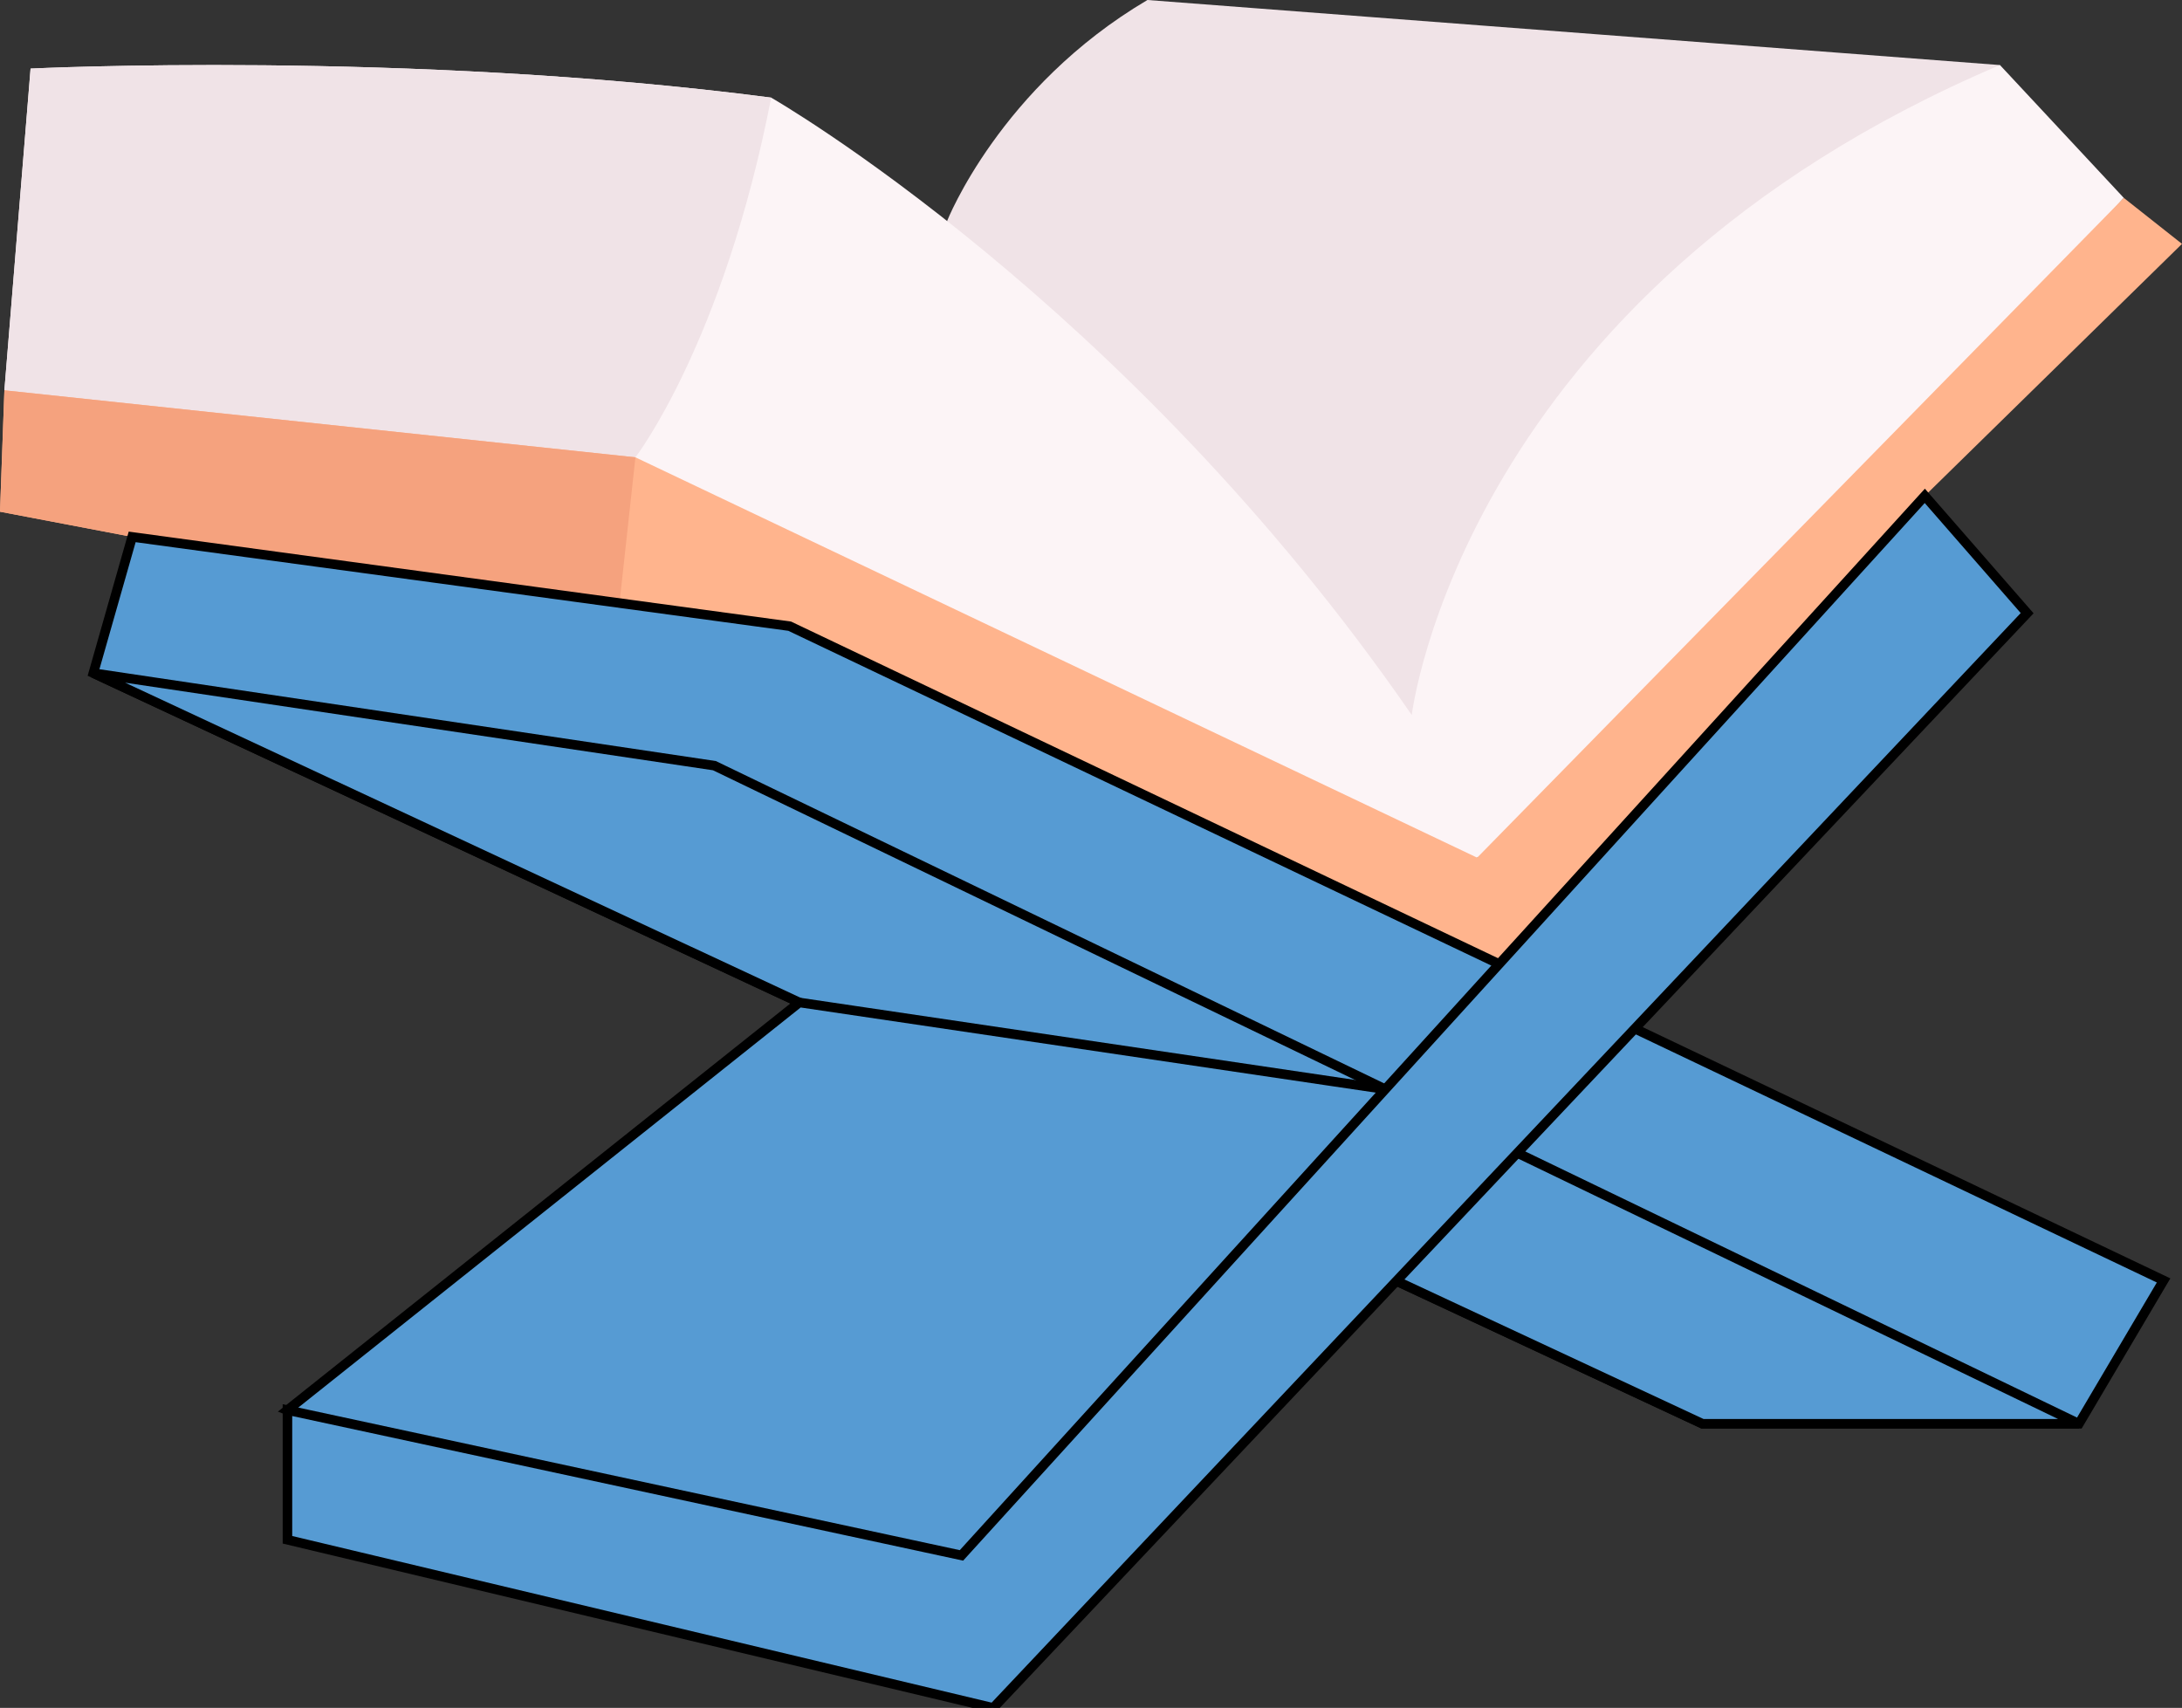 <svg viewBox="0 0 457.43 358.056" xmlns="http://www.w3.org/2000/svg">
  <rect x="0" y="0" width="457.43" height="358.056" fill="#333333" stroke="none"/>
  <g id="Calque_2" data-name="Calque 2">
    <g id="_01-_quran" data-name="01- quran">
      <path d="m198.551 46.33s11.042-28.077 41.994-46.33l178.721 13.64-123.041 144.872s-94.415-64.169-97.674-112.182z" fill="#f0e3e7" stroke="none"/>
      <path d="m445.23 41.488-112.33 125.012-28.95 16.59-223.09-70.512-.07-.02-79.87-30.73 5.49-67.45s78.88-3.87 155.26 6.09c0 0 74.38 42.59 134.29 129.43 0 0 10.48-88.32 123.31-136.26z" fill="#fcf4f6" stroke="none"/>
      <path d="m161.67 20.468c-9.99 51.44-28.46 75.41-28.46 75.41l-52.35 16.7-.07-.02-79.87-30.73 5.49-67.45s78.88-3.87 155.26 6.09z" fill="#f0e3e7" stroke="none"/>
      <path d="m457.43 51.128-53.92 52.83-77.28 109.3-239.83-80.9-58.69-19.8-27.71-5.28.92-25.45 132.29 14.05 176.46 83.93 135.56-138.32z" fill="#ffb48d" stroke="none"/>
      <path d="m133.21 95.878-4.17 38.18-42.64-1.7-58.69-19.8-27.71-5.28.92-25.45z" fill="#f5a27e" stroke="none"/>
      <!-- Manually added stroke for blue areas -->
      <path d="m453.57 268.438-17.75 30.05h-78.91l-337.34-157.37 8.14-28.56 137.84 18.72z" fill="#569bd3" stroke="black" stroke-width="2"/>
      <path d="m435.82 298.488h-78.91l-337.34-157.37 130.2 19.4z" fill="#569bd3" stroke="black" stroke-width="2"/>
      <path d="m290.414 228.353-84.615 121.474-145.539-54.202 107.307-85.463h.005z" fill="#569bd3" stroke="black" stroke-width="2"/>
      <path d="m424.967 128.549-216.751 229.507-147.956-35.248v-27.183l141.298 30.459 201.955-222.13z" fill="#569bd3" stroke="black" stroke-width="2"/>
    </g>
  </g>
</svg>




